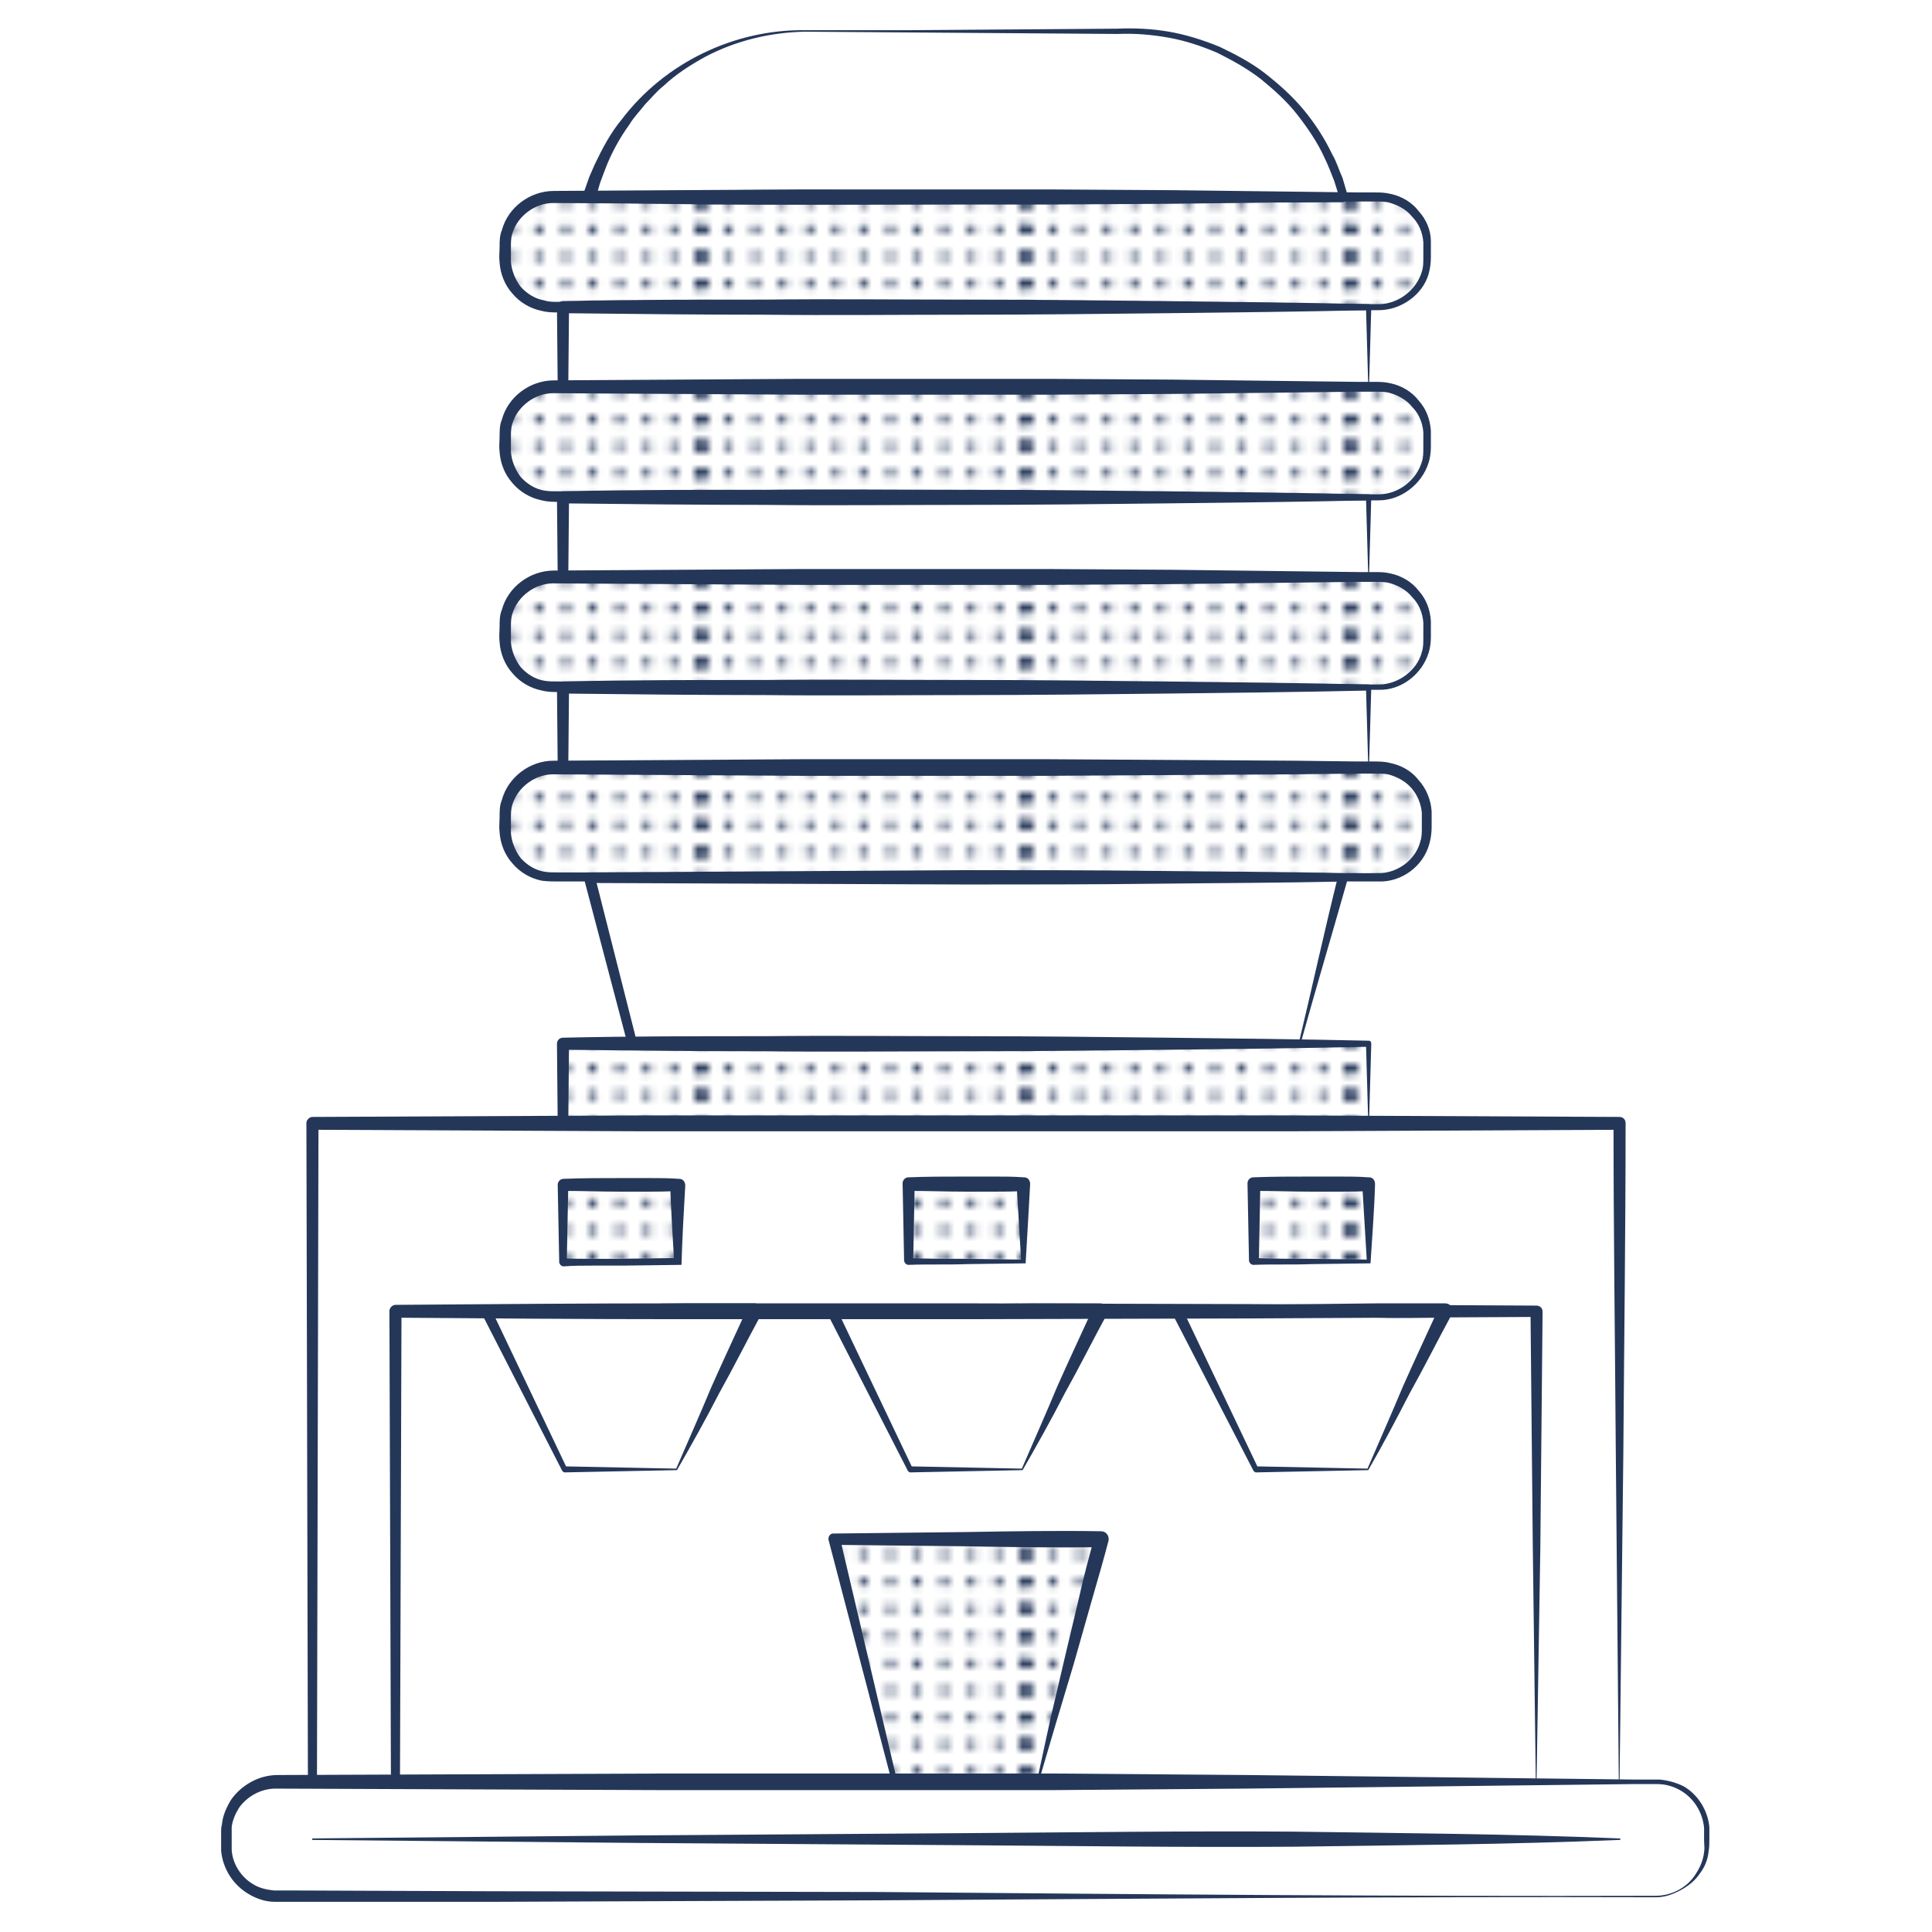 <?xml version="1.0" encoding="utf-8"?>
<!-- Generator: Adobe Illustrator 22.1.0, SVG Export Plug-In . SVG Version: 6.00 Build 0)  -->
<svg version="1.1" id="Layer_1" xmlns="http://www.w3.org/2000/svg" xmlns:xlink="http://www.w3.org/1999/xlink" x="0px" y="0px"
	 viewBox="0 0 256 256" style="enable-background:new 0 0 256 256;" xml:space="preserve">
<style type="text/css">
	.st0{fill:none;}
	.st1{fill:#253759;}
	.st2{clip-path:url(#SVGID_2_);fill:#253759;}
	.st3{clip-path:url(#SVGID_4_);fill:#253759;}
	.st4{fill:url(#New_Pattern_Swatch_1);}
</style>
<pattern  x="-552" width="42.9" height="43" patternUnits="userSpaceOnUse" id="New_Pattern_Swatch_1" viewBox="43 -43 42.9 43" style="overflow:visible;">
	<g>
		<rect x="43" y="-43" class="st0" width="42.9" height="43"/>
		<g>
			<g>
				<circle class="st1" cx="85.9" cy="-41.2" r="0.6"/>
				<circle class="st1" cx="85.9" cy="-37.6" r="0.6"/>
				<circle class="st1" cx="85.9" cy="-34" r="0.6"/>
				<circle class="st1" cx="85.9" cy="-30.4" r="0.6"/>
				<circle class="st1" cx="85.9" cy="-26.9" r="0.6"/>
				<circle class="st1" cx="85.9" cy="-23.3" r="0.6"/>
				<circle class="st1" cx="85.9" cy="-19.7" r="0.6"/>
				<circle class="st1" cx="85.9" cy="-16.1" r="0.6"/>
				<circle class="st1" cx="85.9" cy="-12.6" r="0.6"/>
				<circle class="st1" cx="85.9" cy="-9" r="0.6"/>
				<circle class="st1" cx="85.9" cy="-5.4" r="0.6"/>
				<circle class="st1" cx="85.9" cy="-1.8" r="0.6"/>
				<circle class="st1" cx="85.8" cy="-41.2" r="0.6"/>
				<circle class="st1" cx="85.8" cy="-37.6" r="0.6"/>
				<circle class="st1" cx="85.8" cy="-34" r="0.6"/>
				<circle class="st1" cx="85.8" cy="-30.4" r="0.6"/>
				<circle class="st1" cx="85.8" cy="-26.9" r="0.6"/>
				<circle class="st1" cx="85.8" cy="-23.3" r="0.6"/>
				<circle class="st1" cx="85.8" cy="-19.7" r="0.6"/>
				<circle class="st1" cx="85.8" cy="-16.1" r="0.6"/>
				<circle class="st1" cx="85.8" cy="-12.6" r="0.6"/>
				<circle class="st1" cx="85.8" cy="-9" r="0.6"/>
				<circle class="st1" cx="85.8" cy="-5.4" r="0.6"/>
				<circle class="st1" cx="85.8" cy="-1.8" r="0.6"/>
			</g>
			<g>
				<defs>
					<rect id="SVGID_1_" x="85.8" y="-43" width="43" height="43"/>
				</defs>
				<clipPath id="SVGID_2_">
					<use xlink:href="#SVGID_1_"  style="overflow:visible;"/>
				</clipPath>
				<circle class="st2" cx="85.8" cy="-41.2" r="0.6"/>
				<circle class="st2" cx="85.8" cy="-37.6" r="0.6"/>
				<circle class="st2" cx="85.8" cy="-34" r="0.6"/>
				<circle class="st2" cx="85.8" cy="-30.4" r="0.6"/>
				<circle class="st2" cx="85.8" cy="-26.9" r="0.6"/>
				<circle class="st2" cx="85.8" cy="-23.3" r="0.6"/>
				<circle class="st2" cx="85.8" cy="-19.7" r="0.6"/>
				<circle class="st2" cx="85.8" cy="-16.1" r="0.6"/>
				<circle class="st2" cx="85.8" cy="-12.6" r="0.6"/>
				<circle class="st2" cx="85.8" cy="-9" r="0.6"/>
				<circle class="st2" cx="85.8" cy="-5.4" r="0.6"/>
				<circle class="st2" cx="85.8" cy="-1.8" r="0.6"/>
				<circle class="st2" cx="85.7" cy="-41.2" r="0.6"/>
				<circle class="st2" cx="85.7" cy="-37.6" r="0.6"/>
				<circle class="st2" cx="85.7" cy="-34" r="0.6"/>
				<circle class="st2" cx="85.7" cy="-30.4" r="0.6"/>
				<circle class="st2" cx="85.7" cy="-26.9" r="0.6"/>
				<circle class="st2" cx="85.7" cy="-23.3" r="0.6"/>
				<circle class="st2" cx="85.7" cy="-19.7" r="0.6"/>
				<circle class="st2" cx="85.7" cy="-16.1" r="0.6"/>
				<circle class="st2" cx="85.7" cy="-12.6" r="0.6"/>
				<circle class="st2" cx="85.7" cy="-9" r="0.6"/>
				<circle class="st2" cx="85.7" cy="-5.4" r="0.6"/>
				<circle class="st2" cx="85.7" cy="-1.8" r="0.6"/>
			</g>
		</g>
		<g>
			<g>
				<circle class="st1" cx="85.9" cy="-41.2" r="0.6"/>
				<circle class="st1" cx="85.9" cy="-37.6" r="0.6"/>
				<circle class="st1" cx="85.9" cy="-34" r="0.6"/>
				<circle class="st1" cx="85.9" cy="-30.4" r="0.6"/>
				<circle class="st1" cx="85.9" cy="-26.9" r="0.6"/>
				<circle class="st1" cx="85.9" cy="-23.3" r="0.6"/>
				<circle class="st1" cx="85.9" cy="-19.7" r="0.6"/>
				<circle class="st1" cx="85.9" cy="-16.1" r="0.6"/>
				<circle class="st1" cx="85.9" cy="-12.6" r="0.6"/>
				<circle class="st1" cx="85.9" cy="-9" r="0.6"/>
				<circle class="st1" cx="85.9" cy="-5.4" r="0.6"/>
				<circle class="st1" cx="85.9" cy="-1.8" r="0.6"/>
				<circle class="st1" cx="43" cy="-41.2" r="0.6"/>
				<circle class="st1" cx="46.5" cy="-41.2" r="0.6"/>
				<circle class="st1" cx="50.1" cy="-41.2" r="0.6"/>
				<circle class="st1" cx="53.7" cy="-41.2" r="0.6"/>
				<circle class="st1" cx="43" cy="-37.6" r="0.6"/>
				<circle class="st1" cx="46.5" cy="-37.6" r="0.6"/>
				<circle class="st1" cx="50.1" cy="-37.6" r="0.6"/>
				<circle class="st1" cx="53.7" cy="-37.6" r="0.6"/>
				<circle class="st1" cx="43" cy="-34" r="0.6"/>
				<circle class="st1" cx="46.5" cy="-34" r="0.6"/>
				<circle class="st1" cx="50.1" cy="-34" r="0.6"/>
				<circle class="st1" cx="53.7" cy="-34" r="0.6"/>
				<circle class="st1" cx="43" cy="-30.4" r="0.6"/>
				<circle class="st1" cx="46.5" cy="-30.4" r="0.6"/>
				<circle class="st1" cx="50.1" cy="-30.4" r="0.6"/>
				<circle class="st1" cx="53.7" cy="-30.4" r="0.6"/>
				<circle class="st1" cx="43" cy="-26.9" r="0.6"/>
				<circle class="st1" cx="46.5" cy="-26.9" r="0.6"/>
				<circle class="st1" cx="50.1" cy="-26.9" r="0.6"/>
				<circle class="st1" cx="53.7" cy="-26.9" r="0.6"/>
				<circle class="st1" cx="43" cy="-23.3" r="0.6"/>
				<circle class="st1" cx="46.5" cy="-23.3" r="0.6"/>
				<circle class="st1" cx="50.1" cy="-23.3" r="0.6"/>
				<circle class="st1" cx="53.7" cy="-23.3" r="0.6"/>
				<circle class="st1" cx="57.3" cy="-41.2" r="0.6"/>
				<circle class="st1" cx="60.8" cy="-41.2" r="0.6"/>
				<circle class="st1" cx="64.4" cy="-41.2" r="0.6"/>
				<circle class="st1" cx="68" cy="-41.2" r="0.6"/>
				<circle class="st1" cx="71.5" cy="-41.2" r="0.6"/>
				<circle class="st1" cx="57.3" cy="-37.6" r="0.6"/>
				<circle class="st1" cx="60.8" cy="-37.6" r="0.6"/>
				<circle class="st1" cx="64.4" cy="-37.6" r="0.6"/>
				<circle class="st1" cx="68" cy="-37.6" r="0.6"/>
				<circle class="st1" cx="71.5" cy="-37.6" r="0.6"/>
				<circle class="st1" cx="57.3" cy="-34" r="0.6"/>
				<circle class="st1" cx="60.8" cy="-34" r="0.6"/>
				<circle class="st1" cx="64.4" cy="-34" r="0.6"/>
				<circle class="st1" cx="68" cy="-34" r="0.6"/>
				<circle class="st1" cx="71.5" cy="-34" r="0.6"/>
				<circle class="st1" cx="57.3" cy="-30.4" r="0.6"/>
				<circle class="st1" cx="60.8" cy="-30.4" r="0.6"/>
				<circle class="st1" cx="64.4" cy="-30.4" r="0.6"/>
				<circle class="st1" cx="68" cy="-30.4" r="0.6"/>
				<circle class="st1" cx="71.5" cy="-30.4" r="0.6"/>
				<circle class="st1" cx="57.3" cy="-26.9" r="0.6"/>
				<circle class="st1" cx="60.8" cy="-26.9" r="0.6"/>
				<circle class="st1" cx="64.4" cy="-26.9" r="0.6"/>
				<circle class="st1" cx="68" cy="-26.9" r="0.6"/>
				<circle class="st1" cx="71.5" cy="-26.9" r="0.6"/>
				<circle class="st1" cx="57.3" cy="-23.3" r="0.6"/>
				<circle class="st1" cx="60.8" cy="-23.3" r="0.6"/>
				<circle class="st1" cx="64.4" cy="-23.3" r="0.6"/>
				<circle class="st1" cx="68" cy="-23.3" r="0.6"/>
				<circle class="st1" cx="71.5" cy="-23.3" r="0.6"/>
				<circle class="st1" cx="75.1" cy="-41.2" r="0.6"/>
				<circle class="st1" cx="78.7" cy="-41.2" r="0.6"/>
				<circle class="st1" cx="82.3" cy="-41.2" r="0.6"/>
				<circle class="st1" cx="85.8" cy="-41.2" r="0.6"/>
				<circle class="st1" cx="75.1" cy="-37.6" r="0.6"/>
				<circle class="st1" cx="78.7" cy="-37.6" r="0.6"/>
				<circle class="st1" cx="82.3" cy="-37.6" r="0.6"/>
				<circle class="st1" cx="85.8" cy="-37.6" r="0.6"/>
				<circle class="st1" cx="75.1" cy="-34" r="0.6"/>
				<circle class="st1" cx="78.7" cy="-34" r="0.6"/>
				<circle class="st1" cx="82.3" cy="-34" r="0.6"/>
				<circle class="st1" cx="85.8" cy="-34" r="0.6"/>
				<circle class="st1" cx="75.1" cy="-30.4" r="0.6"/>
				<circle class="st1" cx="78.7" cy="-30.4" r="0.6"/>
				<circle class="st1" cx="82.3" cy="-30.4" r="0.6"/>
				<circle class="st1" cx="85.8" cy="-30.4" r="0.6"/>
				<circle class="st1" cx="75.1" cy="-26.9" r="0.6"/>
				<circle class="st1" cx="78.7" cy="-26.9" r="0.6"/>
				<circle class="st1" cx="82.3" cy="-26.9" r="0.6"/>
				<circle class="st1" cx="85.8" cy="-26.9" r="0.6"/>
				<circle class="st1" cx="75.1" cy="-23.3" r="0.6"/>
				<circle class="st1" cx="78.7" cy="-23.3" r="0.6"/>
				<circle class="st1" cx="82.3" cy="-23.3" r="0.6"/>
				<circle class="st1" cx="85.8" cy="-23.3" r="0.6"/>
				<circle class="st1" cx="43" cy="-19.7" r="0.6"/>
				<circle class="st1" cx="46.5" cy="-19.7" r="0.6"/>
				<circle class="st1" cx="50.1" cy="-19.7" r="0.6"/>
				<circle class="st1" cx="53.7" cy="-19.7" r="0.6"/>
				<circle class="st1" cx="43" cy="-16.1" r="0.6"/>
				<circle class="st1" cx="46.5" cy="-16.1" r="0.6"/>
				<circle class="st1" cx="50.1" cy="-16.1" r="0.6"/>
				<circle class="st1" cx="53.7" cy="-16.1" r="0.6"/>
				<circle class="st1" cx="43" cy="-12.6" r="0.6"/>
				<circle class="st1" cx="46.5" cy="-12.6" r="0.6"/>
				<circle class="st1" cx="50.1" cy="-12.6" r="0.6"/>
				<circle class="st1" cx="53.7" cy="-12.6" r="0.6"/>
				<circle class="st1" cx="43" cy="-9" r="0.6"/>
				<circle class="st1" cx="46.5" cy="-9" r="0.6"/>
				<circle class="st1" cx="50.1" cy="-9" r="0.6"/>
				<circle class="st1" cx="53.7" cy="-9" r="0.6"/>
				<circle class="st1" cx="43" cy="-5.4" r="0.6"/>
				<circle class="st1" cx="46.5" cy="-5.4" r="0.6"/>
				<circle class="st1" cx="50.1" cy="-5.4" r="0.6"/>
				<circle class="st1" cx="53.7" cy="-5.4" r="0.6"/>
				<circle class="st1" cx="43" cy="-1.8" r="0.6"/>
				<circle class="st1" cx="46.5" cy="-1.8" r="0.6"/>
				<circle class="st1" cx="50.1" cy="-1.8" r="0.6"/>
				<circle class="st1" cx="53.7" cy="-1.8" r="0.6"/>
				<circle class="st1" cx="57.3" cy="-19.7" r="0.6"/>
				<circle class="st1" cx="60.8" cy="-19.7" r="0.6"/>
				<circle class="st1" cx="64.4" cy="-19.7" r="0.6"/>
				<circle class="st1" cx="68" cy="-19.7" r="0.6"/>
				<circle class="st1" cx="71.5" cy="-19.7" r="0.6"/>
				<circle class="st1" cx="57.3" cy="-16.1" r="0.6"/>
				<circle class="st1" cx="60.8" cy="-16.1" r="0.6"/>
				<circle class="st1" cx="64.4" cy="-16.1" r="0.6"/>
				<circle class="st1" cx="68" cy="-16.1" r="0.6"/>
				<circle class="st1" cx="71.5" cy="-16.1" r="0.6"/>
				<circle class="st1" cx="57.3" cy="-12.6" r="0.6"/>
				<circle class="st1" cx="60.8" cy="-12.6" r="0.6"/>
				<circle class="st1" cx="64.4" cy="-12.6" r="0.6"/>
				<circle class="st1" cx="68" cy="-12.6" r="0.6"/>
				<circle class="st1" cx="71.5" cy="-12.6" r="0.6"/>
				<circle class="st1" cx="57.3" cy="-9" r="0.6"/>
				<circle class="st1" cx="60.8" cy="-9" r="0.6"/>
				<circle class="st1" cx="64.4" cy="-9" r="0.6"/>
				<circle class="st1" cx="68" cy="-9" r="0.6"/>
				<circle class="st1" cx="71.5" cy="-9" r="0.6"/>
				<circle class="st1" cx="57.3" cy="-5.4" r="0.6"/>
				<circle class="st1" cx="60.8" cy="-5.4" r="0.6"/>
				<circle class="st1" cx="64.4" cy="-5.4" r="0.6"/>
				<circle class="st1" cx="68" cy="-5.4" r="0.6"/>
				<circle class="st1" cx="71.5" cy="-5.4" r="0.6"/>
				<circle class="st1" cx="57.3" cy="-1.8" r="0.6"/>
				<circle class="st1" cx="60.8" cy="-1.8" r="0.6"/>
				<circle class="st1" cx="64.4" cy="-1.8" r="0.6"/>
				<circle class="st1" cx="68" cy="-1.8" r="0.6"/>
				<circle class="st1" cx="71.5" cy="-1.8" r="0.6"/>
				<circle class="st1" cx="75.1" cy="-19.7" r="0.6"/>
				<circle class="st1" cx="78.7" cy="-19.7" r="0.6"/>
				<circle class="st1" cx="82.3" cy="-19.7" r="0.6"/>
				<circle class="st1" cx="85.8" cy="-19.7" r="0.6"/>
				<circle class="st1" cx="75.1" cy="-16.1" r="0.6"/>
				<circle class="st1" cx="78.7" cy="-16.1" r="0.6"/>
				<circle class="st1" cx="82.3" cy="-16.1" r="0.6"/>
				<circle class="st1" cx="85.8" cy="-16.1" r="0.6"/>
				<circle class="st1" cx="75.1" cy="-12.6" r="0.6"/>
				<circle class="st1" cx="78.7" cy="-12.6" r="0.6"/>
				<circle class="st1" cx="82.3" cy="-12.6" r="0.6"/>
				<circle class="st1" cx="85.8" cy="-12.6" r="0.6"/>
				<circle class="st1" cx="75.1" cy="-9" r="0.6"/>
				<circle class="st1" cx="78.7" cy="-9" r="0.6"/>
				<circle class="st1" cx="82.3" cy="-9" r="0.6"/>
				<circle class="st1" cx="85.8" cy="-9" r="0.6"/>
				<circle class="st1" cx="75.1" cy="-5.4" r="0.6"/>
				<circle class="st1" cx="78.7" cy="-5.4" r="0.6"/>
				<circle class="st1" cx="82.3" cy="-5.4" r="0.6"/>
				<circle class="st1" cx="85.8" cy="-5.4" r="0.6"/>
				<circle class="st1" cx="75.1" cy="-1.8" r="0.6"/>
				<circle class="st1" cx="78.7" cy="-1.8" r="0.6"/>
				<circle class="st1" cx="82.3" cy="-1.8" r="0.6"/>
				<circle class="st1" cx="85.8" cy="-1.8" r="0.6"/>
				<circle class="st1" cx="42.9" cy="-41.2" r="0.6"/>
				<circle class="st1" cx="42.9" cy="-37.6" r="0.6"/>
				<circle class="st1" cx="42.9" cy="-34" r="0.6"/>
				<circle class="st1" cx="42.9" cy="-30.4" r="0.6"/>
				<circle class="st1" cx="42.9" cy="-26.9" r="0.6"/>
				<circle class="st1" cx="42.9" cy="-23.3" r="0.6"/>
				<circle class="st1" cx="42.9" cy="-19.7" r="0.6"/>
				<circle class="st1" cx="42.9" cy="-16.1" r="0.6"/>
				<circle class="st1" cx="42.9" cy="-12.6" r="0.6"/>
				<circle class="st1" cx="42.9" cy="-9" r="0.6"/>
				<circle class="st1" cx="42.9" cy="-5.4" r="0.6"/>
				<circle class="st1" cx="42.9" cy="-1.8" r="0.6"/>
			</g>
			<g>
				<defs>
					<rect id="SVGID_3_" x="42.9" y="-43" width="43" height="43"/>
				</defs>
				<clipPath id="SVGID_4_">
					<use xlink:href="#SVGID_3_"  style="overflow:visible;"/>
				</clipPath>
				<circle class="st3" cx="42.9" cy="-41.2" r="0.6"/>
				<circle class="st3" cx="42.9" cy="-37.6" r="0.6"/>
				<circle class="st3" cx="42.9" cy="-34" r="0.6"/>
				<circle class="st3" cx="42.9" cy="-30.4" r="0.6"/>
				<circle class="st3" cx="42.9" cy="-26.9" r="0.6"/>
				<circle class="st3" cx="42.9" cy="-23.3" r="0.6"/>
				<circle class="st3" cx="42.9" cy="-19.7" r="0.6"/>
				<circle class="st3" cx="42.9" cy="-16.1" r="0.6"/>
				<circle class="st3" cx="42.9" cy="-12.6" r="0.6"/>
				<circle class="st3" cx="42.9" cy="-9" r="0.6"/>
				<circle class="st3" cx="42.9" cy="-5.4" r="0.6"/>
				<circle class="st3" cx="42.9" cy="-1.8" r="0.6"/>
				<circle class="st3" cx="42.8" cy="-41.2" r="0.6"/>
				<circle class="st3" cx="42.8" cy="-37.6" r="0.6"/>
				<circle class="st3" cx="42.8" cy="-34" r="0.6"/>
				<circle class="st3" cx="42.8" cy="-30.4" r="0.6"/>
				<circle class="st3" cx="42.8" cy="-26.9" r="0.6"/>
				<circle class="st3" cx="42.8" cy="-23.3" r="0.6"/>
				<circle class="st3" cx="42.8" cy="-19.7" r="0.6"/>
				<circle class="st3" cx="42.8" cy="-16.1" r="0.6"/>
				<circle class="st3" cx="42.8" cy="-12.6" r="0.6"/>
				<circle class="st3" cx="42.8" cy="-9" r="0.6"/>
				<circle class="st3" cx="42.8" cy="-5.4" r="0.6"/>
				<circle class="st3" cx="42.8" cy="-1.8" r="0.6"/>
			</g>
		</g>
		<g>
			<g>
				<circle class="st1" cx="43" cy="-41.2" r="0.6"/>
				<circle class="st1" cx="43" cy="-37.6" r="0.6"/>
				<circle class="st1" cx="43" cy="-34" r="0.6"/>
				<circle class="st1" cx="43" cy="-30.4" r="0.6"/>
				<circle class="st1" cx="43" cy="-26.9" r="0.6"/>
				<circle class="st1" cx="43" cy="-23.3" r="0.6"/>
				<circle class="st1" cx="43" cy="-19.7" r="0.6"/>
				<circle class="st1" cx="43" cy="-16.1" r="0.6"/>
				<circle class="st1" cx="43" cy="-12.6" r="0.6"/>
				<circle class="st1" cx="43" cy="-9" r="0.6"/>
				<circle class="st1" cx="43" cy="-5.4" r="0.6"/>
				<circle class="st1" cx="43" cy="-1.8" r="0.6"/>
				<circle class="st1" cx="42.9" cy="-41.2" r="0.6"/>
				<circle class="st1" cx="42.9" cy="-37.6" r="0.6"/>
				<circle class="st1" cx="42.9" cy="-34" r="0.6"/>
				<circle class="st1" cx="42.9" cy="-30.4" r="0.6"/>
				<circle class="st1" cx="42.9" cy="-26.9" r="0.6"/>
				<circle class="st1" cx="42.9" cy="-23.3" r="0.6"/>
				<circle class="st1" cx="42.9" cy="-19.7" r="0.6"/>
				<circle class="st1" cx="42.9" cy="-16.1" r="0.6"/>
				<circle class="st1" cx="42.9" cy="-12.6" r="0.6"/>
				<circle class="st1" cx="42.9" cy="-9" r="0.6"/>
				<circle class="st1" cx="42.9" cy="-5.4" r="0.6"/>
				<circle class="st1" cx="42.9" cy="-1.8" r="0.6"/>
			</g>
			<g>
				<defs>
					<rect id="SVGID_5_" y="-43" width="43" height="43"/>
				</defs>
				<clipPath id="SVGID_6_">
					<use xlink:href="#SVGID_5_"  style="overflow:visible;"/>
				</clipPath>
			</g>
		</g>
	</g>
</pattern>
<g>
	<g>
		<path class="st1" d="M219.4,251.4c-34.2-0.1-68.5,0.2-102.7,0.4l-51.4,0.2L39.6,252c-1.1,0-2.1,0-3.2,0c-1.2,0-2.4-0.4-3.4-1
			c-2.1-1.2-3.5-3.4-3.7-5.8c0-0.6,0-1.1,0-1.7l0-0.8c0-0.3,0-0.6,0.1-0.9c0.1-1.2,0.6-2.3,1.2-3.3c0.7-1,1.6-1.8,2.7-2.4
			c1.1-0.6,2.3-0.9,3.5-0.9l51.4-0.2l51.4,0l25.7,0.2l25.7,0.3l25.7,0.3c1.1,0,2.1,0,3.2,0c1.1,0.1,2.2,0.4,3.2,0.9
			c1.9,1.1,3.2,3.2,3.4,5.4c0,0.6,0,1.1,0,1.6c0,0.5,0,1.1-0.1,1.6c-0.1,1.1-0.5,2.1-1.2,3c-0.6,0.9-1.5,1.6-2.4,2.1
			C221.5,251.1,220.5,251.4,219.4,251.4z M219.4,251.2c2.1,0,4.2-1.1,5.3-2.9c0.6-0.9,1-1.9,1.1-2.9c0.1-0.5,0-1,0-1.6
			c0-0.5,0-1.1,0-1.6c-0.2-2.1-1.4-4-3.2-5c-0.9-0.5-1.9-0.8-3-0.8c-1.1,0-2.1,0-3.2,0l-25.7,0.3L165,237l-25.7,0.2l-51.4,0
			l-51.4-0.2c-1.9,0-3.7,1-4.8,2.5c-0.5,0.8-0.9,1.7-1,2.6c0,0.2,0,0.5,0,0.7l0,0.8c0,0.5,0,1.1,0,1.5c0.1,1.9,1.3,3.7,2.9,4.6
			c0.8,0.5,1.8,0.7,2.7,0.8c1,0,2.1,0,3.2,0l25.7,0.1l51.4,0.1C150.9,251,185.1,251.3,219.4,251.2z"/>
	</g>
	<g>
		<rect x="74.6" y="156.9" class="st4" width="15.2" height="10.3"/>
		<path class="st1" d="M90.3,167.6l-7.8,0.1l-3.9,0c-1.3,0-2.6,0-3.9,0.1c-0.3,0-0.5-0.2-0.6-0.5l0,0l0,0l-0.2-10.3
			c0-0.4,0.3-0.8,0.8-0.8l0,0c2.5-0.1,5.1-0.1,7.6-0.1l3.8,0c1.3,0,2.5,0,3.8,0.1l0.1,0c0.5,0,0.8,0.4,0.8,0.9
			C90.6,160.5,90.4,164.2,90.3,167.6z M89.3,166.7c-0.2-3.4-0.4-6.6-0.5-9.8l0.9,0.9c-1.3,0.1-2.5,0.1-3.8,0.1l-3.8,0
			c-2.5,0-5.1-0.1-7.6-0.1l0.8-0.8l-0.2,10.3l-0.6-0.6c1.2,0.1,2.5,0.1,3.7,0.1l3.7,0L89.3,166.7z"/>
	</g>
	<g>
		<rect x="74.6" y="138.3" class="st4" width="106.7" height="10.6"/>
		<path class="st1" d="M181.4,148.9l-106.8,0.7c-0.4,0-0.7-0.3-0.7-0.7v0l0,0l-0.1-10.6c0-0.4,0.3-0.8,0.8-0.8l0,0
			c8.9-0.2,17.8-0.2,26.7-0.2c8.9-0.1,17.8,0,26.7,0c8.9,0,17.8,0.1,26.7,0.2c8.9,0.1,17.8,0.2,26.7,0.4l0,0c0.2,0,0.3,0.2,0.3,0.4
			v0L181.4,148.9z M181.3,148.8l-0.3-10.5l0.4,0.4c-8.9,0.2-17.8,0.3-26.7,0.4c-8.9,0.1-17.8,0.2-26.7,0.2c-8.9,0-17.8,0.1-26.7,0
			c-8.9,0-17.8-0.1-26.7-0.2l0.8-0.8l-0.1,10.6l-0.7-0.7L181.3,148.8z"/>
	</g>
	<g>
		<path class="st1" d="M181.4,101.7l-106.8,0.7c-0.4,0-0.7-0.3-0.7-0.7v0l0,0l-0.1-10.6c0-0.4,0.3-0.8,0.8-0.8l0,0
			c8.9-0.2,17.8-0.2,26.7-0.2c8.9-0.1,17.8,0,26.7,0c8.9,0,17.8,0.1,26.7,0.2c8.9,0.1,17.8,0.2,26.7,0.4l0,0c0.2,0,0.3,0.2,0.3,0.4
			v0L181.4,101.7z M181.3,101.6L181,91.1l0.4,0.4c-8.9,0.2-17.8,0.3-26.7,0.4c-8.9,0.1-17.8,0.2-26.7,0.2c-8.9,0-17.8,0.1-26.7,0
			c-8.9,0-17.8-0.1-26.7-0.2l0.8-0.8l-0.1,10.6l-0.7-0.7L181.3,101.6z"/>
	</g>
	<g>
		<path class="st4" d="M182.7,116.2H73.3c-3.5,0-6.4-2.9-6.4-6.4V108c0-3.5,2.9-6.4,6.4-6.4h109.4c3.5,0,6.4,2.9,6.4,6.4v1.8
			C189.1,113.4,186.2,116.2,182.7,116.2z"/>
		<path class="st1" d="M182.7,116.8l-65.6-0.1l-32.8,0.1l-8.2,0l-2.1,0c-0.7,0-1.4,0-2.2-0.1c-1.5-0.3-2.9-1.1-3.9-2.3
			c-1-1.1-1.6-2.6-1.7-4.1c-0.1-0.8,0-1.4,0-2.1c0-0.7,0-1.5,0.3-2.2c0.8-3,3.7-5.2,6.8-5.2l32.8-0.2l32.8,0l32.8,0.2l8.2,0.1l2.1,0
			c0.6,0,1.5,0,2.2,0.2c1.5,0.3,2.9,1.1,3.8,2.3c1,1.1,1.6,2.6,1.7,4.1c0,0.8,0,1.4,0,2.1c0,0.7-0.1,1.5-0.3,2.2
			C188.6,114.8,185.7,116.9,182.7,116.8z M182.7,115.7c2.5,0,4.9-1.8,5.5-4.2c0.2-0.6,0.2-1.2,0.2-1.8c0-0.7,0-1.4,0-2
			c-0.1-1.2-0.6-2.4-1.4-3.3c-0.8-0.9-1.9-1.5-3.1-1.8c-0.6-0.1-1.2-0.1-1.9-0.1l-2.1,0l-8.2,0.1l-32.8,0.2l-32.8,0l-32.8-0.2
			c-2.4,0-4.7,1.7-5.4,4c-0.2,0.6-0.2,1.2-0.2,1.8c0,0.7,0,1.4,0,2c0.1,1.2,0.6,2.4,1.3,3.3c0.8,0.9,1.9,1.6,3.1,1.8
			c0.6,0.1,1.2,0.1,1.9,0.1l2.1,0l8.2,0l32.8,0.1L182.7,115.7z"/>
	</g>
	<g>
		<path class="st4" d="M182.7,91.1H73.3c-3.5,0-6.4-2.9-6.4-6.4v-1.8c0-3.5,2.9-6.4,6.4-6.4h109.4c3.5,0,6.4,2.9,6.4,6.4v1.8
			C189.1,88.2,186.2,91.1,182.7,91.1z"/>
		<path class="st1" d="M182.7,91.4l-32.8,0l-32.8,0.1l-32.8,0.2l-8.2,0l-2.1,0c-0.7,0-1.4,0-2.2-0.2c-1.5-0.3-2.9-1.1-3.9-2.3
			c-1-1.1-1.6-2.6-1.7-4.1c-0.1-0.8,0-1.4,0-2.1c0-0.7,0-1.5,0.3-2.2c0.8-3,3.7-5.2,6.9-5.2l32.8-0.2l32.8,0l16.4,0.1l16.4,0.2
			l8.2,0.1l2.1,0c0.7,0,1.4,0,2.2,0.2c1.4,0.3,2.8,1.1,3.7,2.3c1,1.1,1.5,2.5,1.6,4c0,0.7,0,1.4,0,2.1c0,0.7-0.1,1.5-0.3,2.1
			C188.4,89.4,185.6,91.5,182.7,91.4z M182.7,90.7c2.6,0,5.1-1.9,5.7-4.3c0.2-0.6,0.2-1.2,0.2-1.9c0-0.7,0-1.4,0-2
			c-0.1-1.3-0.6-2.5-1.5-3.4c-0.8-1-2-1.6-3.2-1.9c-0.6-0.1-1.2-0.1-1.9-0.1l-2.1,0l-8.2,0.1l-16.4,0.2l-16.4,0.1l-32.8,0l-32.8-0.2
			c-2.4,0-4.7,1.7-5.4,4c-0.2,0.6-0.2,1.2-0.2,1.8c0,0.7,0,1.4,0,2c0.1,1.2,0.6,2.4,1.3,3.3c0.8,0.9,1.9,1.6,3.1,1.8
			c0.6,0.1,1.2,0.1,1.9,0.1l2.1,0l8.2,0l32.8,0.2l32.8,0.1L182.7,90.7z"/>
	</g>
	<g>
		<path class="st1" d="M181.4,76.5L74.6,77.2c-0.4,0-0.7-0.3-0.7-0.7v0l0,0l-0.1-10.6c0-0.4,0.3-0.8,0.8-0.8l0,0
			c8.9-0.2,17.8-0.2,26.7-0.2c8.9-0.1,17.8,0,26.7,0c8.9,0,17.8,0.1,26.7,0.2c8.9,0.1,17.8,0.2,26.7,0.4l0,0c0.2,0,0.3,0.2,0.3,0.4
			v0L181.4,76.5z M181.3,76.4L181,65.9l0.4,0.4c-8.9,0.2-17.8,0.3-26.7,0.4c-8.9,0.1-17.8,0.2-26.7,0.2c-8.9,0-17.8,0.1-26.7,0
			c-8.9,0-17.8-0.1-26.7-0.2l0.8-0.8l-0.1,10.6l-0.7-0.7L181.3,76.4z"/>
	</g>
	<g>
		<path class="st4" d="M182.7,65.9H73.3c-3.5,0-6.4-2.9-6.4-6.4v-1.8c0-3.5,2.9-6.4,6.4-6.4h109.4c3.5,0,6.4,2.9,6.4,6.4v1.8
			C189.1,63,186.2,65.9,182.7,65.9z"/>
		<path class="st1" d="M182.7,66.3l-32.8,0l-32.8,0.1l-32.8,0.1l-8.2,0l-2.1,0c-0.7,0-1.4,0-2.2-0.2c-1.5-0.3-2.9-1.1-3.9-2.3
			c-1-1.1-1.6-2.6-1.7-4.1c-0.1-0.8,0-1.4,0-2.1c0-0.7,0-1.5,0.3-2.2c0.8-3,3.7-5.2,6.9-5.2l32.8-0.2l32.8,0l16.4,0.1l16.4,0.2
			l8.2,0.1l2.1,0c0.7,0,1.4,0,2.2,0.2c1.4,0.3,2.8,1.1,3.7,2.3c1,1.1,1.5,2.5,1.6,4c0,0.7,0,1.4,0,2.1c0,0.7-0.1,1.5-0.3,2.1
			C188.4,64.2,185.6,66.3,182.7,66.3z M182.7,65.5c2.6,0,5-1.9,5.7-4.3c0.2-0.6,0.2-1.2,0.2-1.9c0-0.7,0-1.4,0-2
			c-0.1-1.3-0.6-2.5-1.5-3.4c-0.8-1-2-1.6-3.2-1.9c-0.6-0.1-1.2-0.1-1.9-0.1l-2.1,0l-8.2,0.1l-16.4,0.2l-16.4,0.1l-32.8,0l-32.8-0.2
			c-2.4,0-4.7,1.7-5.4,4c-0.2,0.6-0.2,1.2-0.2,1.8c0,0.7,0,1.4,0,2c0.1,1.2,0.6,2.4,1.3,3.3c0.8,0.9,1.9,1.6,3.1,1.8
			c0.6,0.1,1.2,0.1,1.9,0.1l2.1,0l8.2,0l32.8,0.2l32.8,0.1L182.7,65.5z"/>
	</g>
	<g>
		<path class="st1" d="M181.4,51.4L74.6,52c-0.4,0-0.7-0.3-0.7-0.7v0l0,0l-0.1-10.6c0-0.4,0.3-0.8,0.8-0.8l0,0
			c8.9-0.2,17.8-0.2,26.7-0.2c8.9-0.1,17.8,0,26.7,0c8.9,0,17.8,0.1,26.7,0.2c8.9,0.1,17.8,0.2,26.7,0.4l0,0c0.2,0,0.3,0.2,0.3,0.4
			v0L181.4,51.4z M181.3,51.2L181,40.7l0.4,0.4c-8.9,0.2-17.8,0.3-26.7,0.4c-8.9,0.1-17.8,0.2-26.7,0.2c-8.9,0-17.8,0.1-26.7,0
			c-8.9,0-17.8-0.1-26.7-0.2l0.8-0.8l-0.1,10.6l-0.7-0.7L181.3,51.2z"/>
	</g>
	<g>
		<path class="st4" d="M182.7,40.7H73.3c-3.5,0-6.4-2.9-6.4-6.4v-1.8c0-3.5,2.9-6.4,6.4-6.4h109.4c3.5,0,6.4,2.9,6.4,6.4v1.8
			C189.1,37.8,186.2,40.7,182.7,40.7z"/>
		<path class="st1" d="M182.7,41.1l-32.8,0l-32.8,0.1l-32.8,0.2l-8.2,0l-2.1,0c-0.7,0-1.4,0-2.2-0.2c-1.5-0.3-2.9-1.1-3.9-2.3
			c-1-1.1-1.6-2.6-1.7-4.1c-0.1-0.8,0-1.4,0-2.1c0-0.7,0-1.5,0.3-2.2c0.8-3,3.7-5.2,6.9-5.2l32.8-0.2l32.8,0l16.4,0.1l16.4,0.2
			l8.2,0.1l2.1,0c0.7,0,1.4,0,2.2,0.2c1.4,0.3,2.8,1.1,3.7,2.3c1,1.1,1.6,2.5,1.6,4c0,0.7,0,1.4,0,2.1c0,0.7-0.1,1.5-0.3,2.2
			C188.5,39.1,185.6,41.1,182.7,41.1z M182.7,40.3c2.6,0,5-1.9,5.7-4.3c0.2-0.6,0.2-1.2,0.2-1.9c0-0.7,0-1.4,0-2
			c-0.1-1.3-0.6-2.5-1.5-3.4c-0.8-1-2-1.6-3.2-1.9c-0.6-0.1-1.2-0.1-1.9-0.1l-2.1,0l-8.2,0.1L155.3,27l-16.4,0.1l-32.8,0l-32.8-0.2
			c-2.4,0-4.7,1.7-5.4,4c-0.2,0.6-0.2,1.2-0.2,1.8c0,0.7,0,1.4,0,2c0.1,1.2,0.6,2.4,1.3,3.3c0.8,0.9,1.9,1.6,3.1,1.8
			C72.7,40,73.3,40,74,40l2.1,0l8.2,0l32.8,0.1l32.8,0.1L182.7,40.3z"/>
	</g>
	<g>
		<path class="st1" d="M172.3,138.4l-88.5,0.6c-0.3,0-0.6-0.2-0.6-0.5l0,0l-5.8-22c-0.1-0.4,0.1-0.8,0.5-0.9c0.1,0,0.1,0,0.2,0l0,0
			l49.9-0.3c8.3,0,16.6,0,25,0.1c8.3,0.1,16.6,0.1,25,0.3l0,0c0.3,0,0.6,0.3,0.6,0.6c0,0,0,0.1,0,0.1
			C176.5,123.8,174.3,131.2,172.3,138.4z M172.1,138.2c1.8-7.5,3.4-14.9,5.2-22.1l0.6,0.7c-8.3,0.2-16.6,0.2-25,0.3
			c-8.3,0.1-16.6,0.1-25,0.1L78.1,117l0.7-1l5.6,22.1l-0.6-0.5L172.1,138.2z"/>
	</g>
	<g>
		<path class="st1" d="M106.6,4l13.8,0l13.8-0.1l13.8-0.1c2.3-0.1,4.6,0,6.9,0.4c2.3,0.4,4.5,1.1,6.7,2c2.1,1,4.2,2.1,6,3.5
			c1.8,1.4,3.6,3,5.1,4.8c1.5,1.8,2.8,3.8,3.8,5.9c0.6,1,0.9,2.1,1.4,3.2l0.5,1.7l0.1,0.4l0.1,0.2l0,0.1c-1.2,1.6-0.4,0.5-0.7,0.8
			l-0.1,0l-0.9,0l-27.5,0.1c-18.4,0.1-36.7,0.3-55.1,0.2l-13.8-0.2l-1.7,0l-0.4,0l-0.2,0l-0.1,0l-0.1,0c0.1,0.2-1.5-1.9-0.8-1
			l0.3-0.8c0.2-0.6,0.4-1.1,0.6-1.7l0.7-1.6c1-2.1,2.1-4.2,3.6-6C88.1,8.3,97.3,3.9,106.6,4z M106.6,4.2c-4.6,0.1-9.1,1.2-13.1,3.3
			c-2,1.1-3.9,2.3-5.6,3.9c-0.9,0.7-1.6,1.6-2.4,2.4c-0.7,0.9-1.5,1.7-2.1,2.7c-1.3,1.8-2.4,3.8-3.2,5.9l-0.6,1.6
			c-0.2,0.5-0.3,1.1-0.5,1.6l-0.2,0.8c0.7,0.9-0.9-1.2-0.7-1l0.1,0l0.1,0l0.2,0l0.4,0l1.7,0l13.8-0.2c18.4-0.1,36.7,0.1,55.1,0.2
			l27.5,0.1l0.9,0l0.1,0c-0.3,0.4,0.7-0.8-0.6,0.8l0-0.1l-0.1-0.2l-0.1-0.4l-0.5-1.6c-0.4-1-0.8-2.1-1.3-3.1c-0.9-2-2.2-3.9-3.6-5.7
			c-1.4-1.8-3.1-3.3-4.8-4.7c-1.8-1.4-3.8-2.5-5.8-3.5c-2.1-0.9-4.2-1.6-6.4-2c-2.2-0.4-4.5-0.6-6.8-0.5l-13.8-0.1l-13.8-0.1
			L106.6,4.2z"/>
	</g>
	<g>
		<path class="st1" d="M135.5,194.8l-14.9,0.3c-0.1,0-0.2-0.1-0.3-0.2l0,0L109.6,174c-0.2-0.3,0-0.7,0.3-0.9c0.1,0,0.2-0.1,0.3-0.1
			l0,0l17.8-0.2l8.9-0.1c3,0,5.9,0,8.9,0l0,0c0.5,0,1,0.4,1,1c0,0.2,0,0.3-0.1,0.4c-1.9,3.5-3.7,7.1-5.6,10.5
			C139.3,188.1,137.4,191.5,135.5,194.8z M135.4,194.6c1.6-3.7,3.2-7.3,4.7-10.9c1.6-3.6,3.2-7,4.8-10.5l0.9,1.4c-3,0-5.9,0.1-8.9,0
			l-8.9-0.1l-17.8-0.2l0.6-1l10.1,21.2l-0.3-0.2L135.4,194.6z"/>
	</g>
	<g>
		<path class="st1" d="M89.7,194.8l-14.9,0.3c-0.1,0-0.2-0.1-0.3-0.2l0,0L63.8,174c-0.2-0.3,0-0.7,0.3-0.9c0.1,0,0.2-0.1,0.3-0.1
			l0,0l17.8-0.2l8.9-0.1c3,0,5.9,0,8.9,0l0,0c0.5,0,1,0.4,1,1c0,0.2,0,0.3-0.1,0.4c-1.9,3.5-3.7,7.1-5.6,10.5
			C93.5,188.1,91.6,191.5,89.7,194.8z M89.6,194.6c1.6-3.7,3.2-7.3,4.7-10.9c1.6-3.6,3.2-7,4.8-10.5l0.9,1.4c-3,0-5.9,0.1-8.9,0
			l-8.9-0.1l-17.8-0.2l0.6-1l10.1,21.2l-0.3-0.2L89.6,194.6z"/>
	</g>
	<g>
		<path class="st1" d="M181.3,194.8l-14.9,0.3c-0.1,0-0.2-0.1-0.3-0.2l0,0L155.3,174c-0.2-0.3,0-0.7,0.3-0.9c0.1,0,0.2-0.1,0.3-0.1
			l0,0l17.8-0.2l8.9-0.1c3,0,5.9,0,8.9,0l0,0c0.5,0,1,0.4,1,1c0,0.2,0,0.3-0.1,0.4c-1.9,3.5-3.7,7.1-5.6,10.5
			C185,188.1,183.2,191.5,181.3,194.8z M181.2,194.6c1.6-3.7,3.2-7.3,4.7-10.9c1.6-3.6,3.2-7,4.8-10.5l0.9,1.4c-3,0-5.9,0.1-8.9,0
			l-8.9-0.1l-17.8-0.2l0.6-1l10.1,21.2l-0.3-0.2L181.2,194.6z"/>
	</g>
	<g>
		<rect x="120.4" y="156.9" class="st4" width="15.2" height="10.3"/>
		<path class="st1" d="M135.9,167.4l-7.7,0.1c-2.6,0.1-5.2,0-7.8,0.1c-0.3,0-0.5-0.2-0.6-0.5l0,0l0,0l-0.2-10.3
			c0-0.4,0.3-0.8,0.8-0.8l0,0c2.5-0.1,5.1-0.1,7.6-0.1l3.8,0c1.3,0,2.5,0,3.8,0.1l0.1,0c0.5,0,0.8,0.4,0.8,0.9
			C136.3,160.5,136.1,164.1,135.9,167.4z M135.3,166.9l-0.6-10l0.9,0.9c-1.3,0.1-2.5,0.1-3.8,0.1l-3.8,0c-2.5,0-5.1-0.1-7.6-0.1
			l0.8-0.8l-0.2,10.3l-0.6-0.6c2.5,0.1,4.9,0.1,7.4,0.1L135.3,166.9z"/>
	</g>
	<g>
		<rect x="166.2" y="156.9" class="st4" width="15.2" height="10.3"/>
		<path class="st1" d="M181.6,167.4l-7.7,0.1c-2.6,0.1-5.2,0-7.8,0.1c-0.3,0-0.5-0.2-0.6-0.5l0,0l0,0l-0.2-10.3
			c0-0.4,0.3-0.8,0.8-0.8l0,0c2.5-0.1,5.1-0.1,7.6-0.1l3.8,0c1.3,0,2.5,0,3.8,0.1l0.1,0c0.5,0,0.8,0.4,0.8,0.9
			C182.1,160.5,181.8,164.1,181.6,167.4z M181.1,166.9l-0.6-10l0.9,0.9c-1.3,0.1-2.5,0.1-3.8,0.1l-3.8,0c-2.5,0-5.1-0.1-7.6-0.1
			l0.8-0.8l-0.2,10.3l-0.6-0.6c2.5,0.1,4.9,0.1,7.4,0.1L181.1,166.9z"/>
	</g>
	<g>
		<path class="st1" d="M214.6,236.2l-173.2,0.5c-0.3,0-0.6-0.3-0.6-0.6v0l-0.2-87.3c0-0.4,0.4-0.8,0.8-0.8l0,0l43.3-0.2l43.3,0
			l43.3,0l43.3,0.2l0,0c0.5,0,0.8,0.4,0.8,0.8c0,14.6-0.2,29.3-0.3,43.8L214.6,236.2z M214.5,236.1l-0.4-43.8
			c-0.1-14.5-0.3-29-0.3-43.4l0.8,0.8l-43.3,0.2l-43.3,0l-43.3,0l-43.3-0.2l0.8-0.8L42,236.1l-0.6-0.6L214.5,236.1z"/>
	</g>
	<g>
		<path class="st1" d="M203.6,236.2l-151.2,0.6c-0.3,0-0.6-0.3-0.6-0.6v0l-0.2-62.5c0-0.4,0.4-0.8,0.8-0.8l0,0
			c12.6-0.1,25.2-0.2,37.8-0.2l37.8,0l37.8,0.1l37.8,0.2l0,0c0.4,0,0.8,0.3,0.8,0.8l0,0l-0.3,31.4L203.6,236.2z M203.5,236.1
			l-0.4-31.4l-0.3-31l0.8,0.8l-37.8,0.2l-37.8,0.1l-37.8,0c-12.6,0-25.2-0.1-37.8-0.2l0.8-0.8L53,236.1l-0.6-0.6L203.5,236.1z"/>
	</g>
	<g>
		<path class="st1" d="M41.4,243.6l43.3-0.4l43.3-0.3c14.4-0.1,28.9-0.3,43.3-0.2c14.4,0.2,28.9,0.3,43.3,0.9c0.1,0,0.1,0,0.1,0.1
			c0,0.1,0,0.1-0.1,0.1c-14.4,0.6-28.9,0.7-43.3,0.9c-14.4,0.1-28.9-0.1-43.3-0.2l-43.3-0.3l-43.3-0.4
			C41.4,243.8,41.3,243.8,41.4,243.6C41.3,243.7,41.4,243.6,41.4,243.6z"/>
	</g>
	<g>
		<polygon class="st4" points="137.5,236.1 118.5,236.1 110.5,203.9 146,203.9 		"/>
		<g>
			<path class="st1" d="M137.6,236.2l-19.1,0.3c-0.2,0-0.3-0.1-0.3-0.3l0,0l-8.4-32.1c-0.1-0.4,0.1-0.8,0.5-0.9c0.1,0,0.1,0,0.2,0
				l0,0l17.7-0.2c5.9-0.1,11.8-0.2,17.7-0.1l0,0c0.6,0,1,0.5,1,1c0,0.1,0,0.2,0,0.2c-0.7,2.7-1.5,5.4-2.3,8.2l-2.3,8.1l-2.4,8
				L137.6,236.2z M137.4,236l1.8-8.3l1.9-8.1l1.9-8c0.6-2.7,1.3-5.3,2-7.9l1,1.3c-5.9,0.1-11.8,0-17.7-0.1l-17.7-0.2l0.7-0.9
				l7.6,32.3l-0.3-0.3L137.4,236z"/>
		</g>
	</g>
</g>
</svg>
